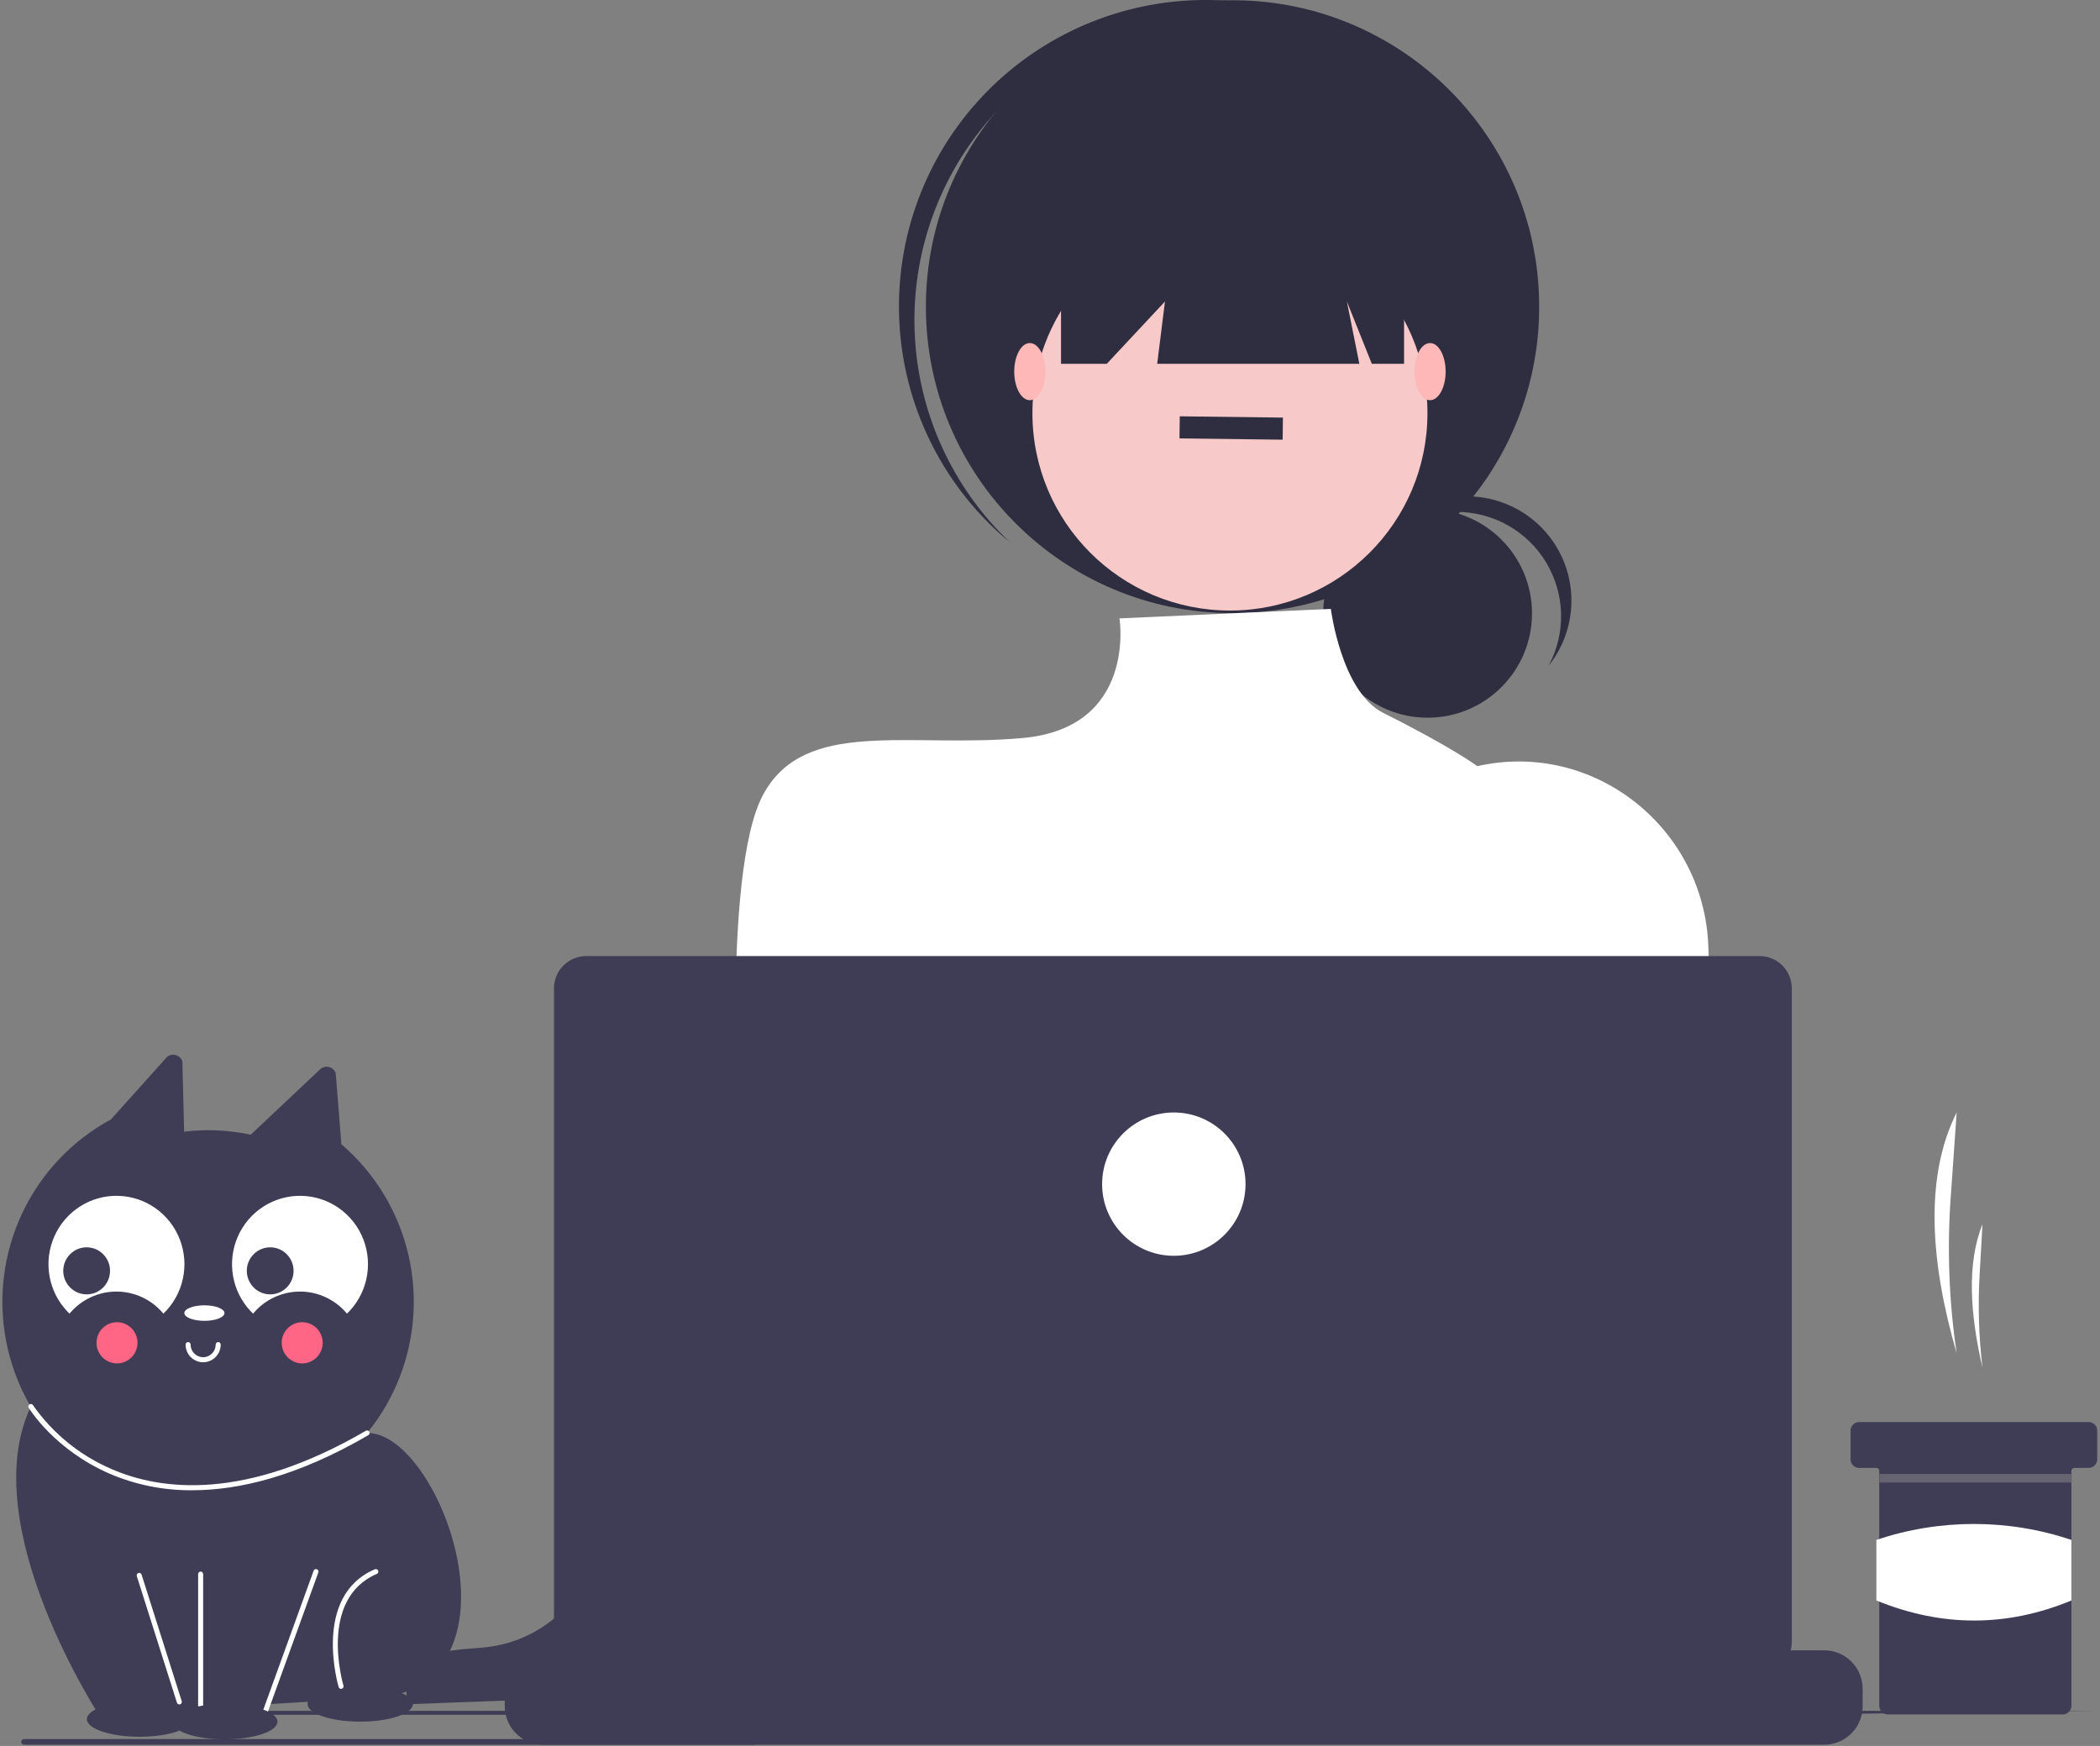 <svg width="190" height="158" viewBox="0 0 190 158" fill="none" xmlns="http://www.w3.org/2000/svg">
<rect x="0" y="0" width="190" height="158" fill="#808080" stroke="none"/>
<path d="M177.032 122.463C176.342 117.817 176.16 113.111 176.488 108.426L177.032 100.673C174.037 106.631 174.714 114.471 177.032 122.463V122.463Z" fill="white"/>
<path d="M179.368 123.76C179.035 120.988 178.948 118.192 179.106 115.405L179.368 110.79C177.926 114.336 178.252 119.003 179.368 123.76Z" fill="white"/>
<path d="M189.749 129.467V132.061C189.748 132.267 189.666 132.464 189.52 132.61C189.374 132.756 189.177 132.838 188.971 132.839H187.673C187.639 132.839 187.605 132.846 187.574 132.859C187.542 132.872 187.514 132.891 187.489 132.915C187.465 132.939 187.446 132.968 187.433 132.999C187.42 133.031 187.414 133.064 187.414 133.098V154.369C187.413 154.575 187.33 154.772 187.185 154.918C187.039 155.064 186.841 155.146 186.635 155.147H170.805C170.599 155.147 170.401 155.065 170.255 154.919C170.109 154.773 170.027 154.575 170.026 154.369V133.098C170.026 133.03 169.999 132.964 169.95 132.915C169.902 132.867 169.836 132.839 169.767 132.839H168.21C168.003 132.839 167.805 132.757 167.659 132.611C167.514 132.465 167.431 132.267 167.431 132.061V129.467C167.431 129.365 167.451 129.263 167.49 129.169C167.529 129.074 167.587 128.989 167.659 128.916C167.731 128.844 167.817 128.787 167.912 128.748C168.006 128.709 168.108 128.689 168.21 128.689H188.971C189.177 128.689 189.375 128.772 189.521 128.917C189.667 129.063 189.749 129.261 189.749 129.467V129.467Z" fill="#3F3D56"/>
<path d="M187.437 133.384H170.05V134.162H187.437V133.384Z" fill="#666470"/>
<path d="M187.414 144.835C181.595 147.242 175.714 147.268 169.767 144.835V139.353C175.492 137.431 181.689 137.431 187.414 139.353V144.835Z" fill="white"/>
<path d="M129.165 64.948C134.381 64.948 138.61 60.721 138.61 55.507C138.61 50.293 134.381 46.066 129.165 46.066C123.949 46.066 119.72 50.293 119.72 55.507C119.72 60.721 123.949 64.948 129.165 64.948Z" fill="#2F2E41"/>
<path d="M131.796 46.326C133.431 46.326 135.038 46.751 136.459 47.557C137.881 48.364 139.068 49.525 139.906 50.928C140.744 52.331 141.203 53.928 141.239 55.561C141.275 57.194 140.886 58.809 140.111 60.248C140.93 59.224 141.526 58.04 141.862 56.773C142.198 55.506 142.267 54.182 142.063 52.887C141.859 51.592 141.387 50.354 140.678 49.251C139.969 48.148 139.038 47.205 137.944 46.482C136.85 45.759 135.617 45.271 134.324 45.051C133.031 44.83 131.707 44.881 130.435 45.2C129.162 45.52 127.971 46.1 126.936 46.905C125.901 47.711 125.045 48.722 124.422 49.876C125.305 48.768 126.427 47.874 127.704 47.259C128.98 46.644 130.379 46.325 131.796 46.326V46.326Z" fill="#2F2E41"/>
<path d="M111.515 55.487C126.839 55.487 139.26 43.071 139.26 27.755C139.26 12.438 126.839 0.022 111.515 0.022C96.192 0.022 83.77 12.438 83.77 27.755C83.77 43.071 96.192 55.487 111.515 55.487Z" fill="#2F2E41"/>
<path d="M89.74 10.548C94.521 5.173 101.203 1.866 108.377 1.324C115.552 0.781 122.656 3.046 128.191 7.64C127.964 7.424 127.74 7.207 127.504 6.997C122.004 2.114 114.789 -0.386 107.445 0.047C100.102 0.48 93.231 3.811 88.343 9.306C83.455 14.802 80.951 22.013 81.381 29.353C81.811 36.694 85.14 43.563 90.636 48.451C90.872 48.66 91.114 48.858 91.355 49.058C86.142 44.101 83.06 37.314 82.758 30.129C82.457 22.944 84.96 15.923 89.74 10.548Z" fill="#2F2E41"/>
<path d="M111.28 55.252C121.149 55.252 129.15 47.255 129.15 37.39C129.15 27.526 121.149 19.529 111.28 19.529C101.411 19.529 93.41 27.526 93.41 37.39C93.41 47.255 101.411 55.252 111.28 55.252Z" fill="#F7C9C9"/>
<path d="M120.409 55.101L101.286 55.96C101.286 55.96 102.882 65.846 92.536 66.786C82.191 67.726 72.785 64.905 69.023 71.956C65.261 79.007 66.883 104.112 66.883 104.112C66.883 104.112 73.937 129.495 79.58 133.255C85.223 137.016 134.6 131.845 134.6 131.845L155.264 105.764L154.564 85.651C154.199 75.148 144.605 67.262 134.272 69.206C134.069 69.244 133.865 69.285 133.659 69.329C133.659 69.329 131.389 67.633 125.161 64.52C121.352 62.617 120.409 55.101 120.409 55.101Z" fill="white"/>
<path d="M90.16 121.739C91.459 121.739 92.512 120.687 92.512 119.389C92.512 118.091 91.459 117.039 90.16 117.039C88.862 117.039 87.809 118.091 87.809 119.389C87.809 120.687 88.862 121.739 90.16 121.739Z" fill="#6C63FF"/>
<path d="M137.186 124.089C138.485 124.089 139.537 123.037 139.537 121.739C139.537 120.441 138.485 119.389 137.186 119.389C135.888 119.389 134.835 120.441 134.835 121.739C134.835 123.037 135.888 124.089 137.186 124.089Z" fill="#6C63FF"/>
<path d="M95.997 15.063V32.925H100.135L105.402 27.284L104.697 32.925H122.989L121.861 27.284L124.118 32.925H127.034V15.063H95.997Z" fill="#2F2E41"/>
<path d="M93.175 36.215C93.954 36.215 94.586 35.058 94.586 33.63C94.586 32.202 93.954 31.045 93.175 31.045C92.396 31.045 91.764 32.202 91.764 33.63C91.764 35.058 92.396 36.215 93.175 36.215Z" fill="#FFB8B8"/>
<path d="M129.385 36.215C130.164 36.215 130.796 35.058 130.796 33.63C130.796 32.202 130.164 31.045 129.385 31.045C128.606 31.045 127.974 32.202 127.974 33.63C127.974 35.058 128.606 36.215 129.385 36.215Z" fill="#FFB8B8"/>
<path d="M168.525 152.829V154.403C168.526 154.836 168.446 155.264 168.289 155.667C168.219 155.846 168.135 156.02 168.037 156.185C167.728 156.704 167.289 157.134 166.764 157.432C166.238 157.731 165.644 157.887 165.04 157.887H49.155C48.55 157.887 47.956 157.731 47.431 157.432C46.906 157.134 46.467 156.704 46.157 156.185C46.06 156.02 45.975 155.846 45.906 155.667C45.749 155.264 45.669 154.836 45.67 154.403V152.829C45.669 152.372 45.759 151.919 45.934 151.496C46.109 151.073 46.366 150.689 46.689 150.366C47.013 150.042 47.397 149.786 47.82 149.611C48.242 149.436 48.695 149.345 49.153 149.345H55.835V148.611C55.835 148.592 55.838 148.573 55.846 148.556C55.853 148.538 55.864 148.522 55.877 148.508C55.89 148.495 55.906 148.484 55.924 148.477C55.942 148.47 55.961 148.466 55.98 148.466H59.465C59.504 148.466 59.541 148.481 59.568 148.508C59.595 148.535 59.611 148.572 59.611 148.611V149.345H61.788V148.611C61.788 148.592 61.792 148.573 61.799 148.556C61.806 148.538 61.817 148.522 61.83 148.508C61.844 148.495 61.86 148.484 61.877 148.477C61.895 148.47 61.914 148.466 61.933 148.466H65.418C65.457 148.466 65.494 148.481 65.521 148.508C65.548 148.535 65.564 148.572 65.564 148.611V149.345H67.744V148.611C67.744 148.592 67.747 148.573 67.755 148.556C67.762 148.538 67.773 148.522 67.786 148.508C67.799 148.495 67.815 148.484 67.833 148.477C67.851 148.47 67.87 148.466 67.888 148.466H71.374C71.413 148.466 71.45 148.481 71.477 148.508C71.504 148.535 71.519 148.572 71.52 148.611V149.345H73.697V148.611C73.697 148.592 73.701 148.573 73.708 148.556C73.715 148.538 73.726 148.522 73.739 148.508C73.753 148.495 73.769 148.484 73.786 148.477C73.804 148.47 73.823 148.466 73.842 148.466H77.328C77.366 148.466 77.403 148.481 77.43 148.508C77.457 148.535 77.473 148.572 77.473 148.611V149.345H79.65V148.611C79.65 148.592 79.654 148.573 79.661 148.556C79.668 148.538 79.679 148.522 79.692 148.508C79.706 148.495 79.722 148.484 79.74 148.477C79.757 148.47 79.776 148.466 79.795 148.466H83.281C83.319 148.466 83.356 148.481 83.383 148.508C83.411 148.535 83.426 148.572 83.426 148.611V149.345H85.606V148.611C85.606 148.592 85.61 148.573 85.617 148.556C85.624 148.538 85.635 148.522 85.648 148.508C85.662 148.495 85.678 148.484 85.695 148.477C85.713 148.47 85.732 148.466 85.751 148.466H89.237C89.275 148.466 89.312 148.481 89.339 148.508C89.366 148.535 89.382 148.572 89.382 148.611V149.345H91.559V148.611C91.559 148.592 91.563 148.573 91.57 148.556C91.577 148.538 91.588 148.522 91.602 148.508C91.615 148.495 91.631 148.484 91.648 148.477C91.666 148.47 91.685 148.466 91.704 148.466H119.005C119.024 148.466 119.043 148.47 119.061 148.477C119.078 148.484 119.094 148.495 119.108 148.508C119.121 148.522 119.132 148.538 119.139 148.555C119.147 148.573 119.15 148.592 119.15 148.611V149.345H121.33V148.611C121.33 148.592 121.334 148.573 121.341 148.556C121.349 148.538 121.359 148.522 121.373 148.509C121.386 148.495 121.402 148.484 121.42 148.477C121.437 148.47 121.456 148.466 121.475 148.466H124.961C124.999 148.466 125.036 148.482 125.063 148.509C125.091 148.536 125.106 148.573 125.106 148.611V149.345H127.284V148.611C127.284 148.592 127.287 148.573 127.295 148.556C127.302 148.538 127.312 148.522 127.326 148.509C127.339 148.495 127.355 148.484 127.373 148.477C127.391 148.47 127.409 148.466 127.428 148.466H130.914C130.933 148.466 130.952 148.47 130.97 148.477C130.987 148.484 131.003 148.495 131.017 148.508C131.03 148.522 131.041 148.538 131.048 148.555C131.056 148.573 131.059 148.592 131.06 148.611V149.345H133.237V148.611C133.237 148.592 133.241 148.573 133.248 148.556C133.255 148.538 133.266 148.522 133.279 148.509C133.293 148.495 133.309 148.484 133.326 148.477C133.344 148.47 133.363 148.466 133.382 148.466H136.867C136.886 148.466 136.905 148.47 136.923 148.477C136.941 148.484 136.957 148.495 136.97 148.508C136.984 148.522 136.994 148.538 137.002 148.555C137.009 148.573 137.013 148.592 137.013 148.611V149.345H139.193V148.611C139.193 148.592 139.196 148.573 139.204 148.556C139.211 148.538 139.222 148.522 139.235 148.509C139.248 148.495 139.264 148.484 139.282 148.477C139.3 148.47 139.318 148.466 139.337 148.466H142.823C142.861 148.466 142.898 148.482 142.925 148.509C142.951 148.536 142.966 148.573 142.966 148.611V149.345H145.146V148.611C145.146 148.592 145.15 148.573 145.157 148.556C145.164 148.538 145.175 148.522 145.188 148.509C145.202 148.495 145.218 148.484 145.235 148.477C145.253 148.47 145.272 148.466 145.291 148.466H148.776C148.795 148.466 148.814 148.47 148.832 148.477C148.85 148.484 148.866 148.495 148.879 148.508C148.893 148.522 148.903 148.538 148.911 148.555C148.918 148.573 148.922 148.592 148.922 148.611V149.345H151.099V148.611C151.099 148.592 151.103 148.573 151.11 148.556C151.117 148.538 151.128 148.522 151.141 148.509C151.155 148.495 151.171 148.484 151.188 148.477C151.206 148.47 151.225 148.466 151.244 148.466H154.73C154.749 148.466 154.768 148.47 154.785 148.477C154.803 148.484 154.819 148.495 154.832 148.508C154.846 148.522 154.857 148.538 154.864 148.555C154.871 148.573 154.875 148.592 154.875 148.611V149.345H165.04C165.964 149.345 166.851 149.712 167.504 150.365C168.158 151.018 168.525 151.903 168.525 152.827L168.525 152.829Z" fill="#3F3D56"/>
<path d="M159.593 155.183H13.691V154.82H189.749L159.593 155.183Z" fill="#3F3D56"/>
<path d="M159.194 86.518H53.042C52.658 86.518 52.278 86.594 51.924 86.74C51.569 86.887 51.247 87.102 50.976 87.373C50.705 87.645 50.489 87.967 50.343 88.321C50.196 88.675 50.12 89.055 50.12 89.439V148.558C50.12 149.333 50.428 150.075 50.976 150.623C51.524 151.171 52.267 151.478 53.042 151.478H159.194C159.969 151.478 160.712 151.171 161.26 150.623C161.808 150.075 162.116 149.333 162.116 148.558V89.439C162.116 88.664 161.808 87.921 161.26 87.373C160.712 86.826 159.969 86.518 159.194 86.518Z" fill="#3F3D56"/>
<path d="M106.203 113.643C109.786 113.643 112.691 110.74 112.691 107.158C112.691 103.577 109.786 100.673 106.203 100.673C102.62 100.673 99.715 103.577 99.715 107.158C99.715 110.74 102.62 113.643 106.203 113.643Z" fill="white"/>
<mask id="path-21-inside-1_3989_58" fill="white">
<rect x="95.997" y="34.838" width="12.438" height="8.165" rx="1"/>
</mask>
<rect x="95.997" y="34.838" width="12.438" height="8.165" rx="1" stroke="#2F2E41" stroke-width="4" mask="url(#path-21-inside-1_3989_58)"/>
<mask id="path-22-inside-2_3989_58" fill="white">
<rect x="114.016" y="34.838" width="12.438" height="8.165" rx="1"/>
</mask>
<rect x="114.016" y="34.838" width="12.438" height="8.165" rx="1" stroke="#2F2E41" stroke-width="4" mask="url(#path-22-inside-2_3989_58)"/>
<path d="M106.728 38.674L116.061 38.79" stroke="#2F2E41" stroke-width="2"/>
<path d="M68.228 157.887H2.169C2.102 157.887 2.038 157.86 1.99 157.813C1.943 157.765 1.916 157.7 1.916 157.633C1.916 157.565 1.943 157.5 1.99 157.452C2.038 157.405 2.102 157.378 2.169 157.378H68.228C68.295 157.378 68.359 157.405 68.407 157.452C68.454 157.5 68.481 157.565 68.481 157.633C68.481 157.7 68.454 157.765 68.407 157.813C68.359 157.86 68.295 157.887 68.228 157.887Z" fill="#3F3D56"/>
<path d="M30.888 103.55L30.374 97.111C30.325 96.974 30.243 96.851 30.135 96.754C30.027 96.656 29.896 96.588 29.755 96.555C29.613 96.521 29.466 96.524 29.326 96.563C29.187 96.602 29.059 96.675 28.954 96.776L22.686 102.684C20.706 102.262 18.67 102.169 16.66 102.411L16.502 96.064C16.459 95.923 16.382 95.796 16.277 95.693C16.173 95.59 16.044 95.516 15.903 95.476C15.762 95.437 15.613 95.434 15.471 95.469C15.329 95.503 15.197 95.572 15.089 95.671L10.031 101.309C6.526 103.2 3.715 106.171 2.011 109.786C0.307 113.402 -0.201 117.471 0.561 121.398C1.324 125.325 3.317 128.903 6.249 131.607C9.18 134.311 12.896 135.999 16.851 136.424C20.806 136.849 24.792 135.988 28.225 133.967C31.658 131.947 34.358 128.873 35.928 125.197C37.497 121.521 37.855 117.435 36.948 113.539C36.041 109.644 33.917 106.143 30.888 103.55H30.888Z" fill="#3F3D56"/>
<path d="M33.212 129.677C40.057 129.568 48.67 153.735 32.447 153.86C24.052 153.925 9.191 155.572 9.191 155.572C9.191 155.572 -2.362 138.131 2.791 127.281L33.212 129.677Z" fill="#3F3D56"/>
<path d="M18.153 142.449V154.97H23.972L28.59 142.22" fill="#3F3D56"/>
<path d="M23.972 155.198H18.153C18.093 155.198 18.035 155.174 17.992 155.131C17.95 155.088 17.926 155.03 17.926 154.97V142.448C17.926 142.388 17.95 142.33 17.992 142.287C18.035 142.244 18.093 142.22 18.153 142.22C18.213 142.22 18.271 142.244 18.313 142.287C18.356 142.33 18.38 142.388 18.38 142.448V154.742H23.814L28.376 142.142C28.397 142.085 28.439 142.039 28.494 142.013C28.548 141.988 28.611 141.985 28.667 142.006C28.724 142.026 28.77 142.069 28.795 142.124C28.821 142.179 28.823 142.241 28.803 142.298L24.186 155.048C24.17 155.092 24.141 155.13 24.102 155.157C24.064 155.184 24.019 155.198 23.972 155.198V155.198Z" fill="white"/>
<path d="M32.592 155.8C35.223 155.8 37.357 155.085 37.357 154.202C37.357 153.32 35.223 152.605 32.592 152.605C29.96 152.605 27.827 153.32 27.827 154.202C27.827 155.085 29.96 155.8 32.592 155.8Z" fill="#3F3D56"/>
<path d="M30.858 152.833C30.81 152.833 30.763 152.817 30.724 152.788C30.685 152.759 30.656 152.719 30.642 152.672C30.617 152.59 28.206 144.459 33.916 142.01C33.944 141.998 33.973 141.992 34.003 141.992C34.033 141.991 34.063 141.997 34.09 142.008C34.118 142.019 34.144 142.036 34.165 142.057C34.186 142.078 34.203 142.103 34.215 142.13C34.227 142.158 34.233 142.188 34.233 142.218C34.233 142.248 34.228 142.278 34.217 142.305C34.205 142.333 34.189 142.359 34.168 142.38C34.147 142.401 34.122 142.419 34.094 142.43C28.756 144.72 31.052 152.46 31.075 152.538C31.093 152.596 31.087 152.658 31.059 152.712C31.031 152.765 30.983 152.805 30.925 152.823C30.904 152.83 30.881 152.833 30.858 152.833V152.833Z" fill="white"/>
<path d="M38.941 150.747C38.909 150.701 38.886 150.652 38.858 150.605C38.61 150.614 38.362 150.624 38.114 150.633L38.941 150.747Z" fill="#3F3D56"/>
<path d="M63.665 143.512C61.807 140.526 57.262 139.696 54.479 141.835C53.224 142.801 52.377 144.197 51.305 145.364C49.5 147.316 47.093 148.597 44.474 149.001C42.651 149.276 40.722 149.126 39.038 149.881C37.406 150.614 36.174 152.704 37.062 154.217C43.33 153.985 49.597 153.752 55.865 153.52C57.668 153.453 59.535 153.37 61.147 152.556C64.277 150.974 65.523 146.499 63.665 143.512Z" fill="#3F3D56"/>
<path d="M17.396 134.86C14.821 134.884 12.27 134.372 9.902 133.356C4.958 131.197 2.691 127.554 2.597 127.4C2.566 127.348 2.557 127.287 2.571 127.228C2.585 127.17 2.622 127.119 2.673 127.088C2.724 127.056 2.785 127.046 2.843 127.06C2.902 127.073 2.952 127.11 2.984 127.161C4.775 129.72 7.242 131.724 10.105 132.947C14.558 134.884 22.161 135.854 33.098 129.48C33.123 129.464 33.152 129.455 33.181 129.451C33.211 129.447 33.241 129.448 33.27 129.456C33.299 129.464 33.326 129.477 33.35 129.495C33.373 129.514 33.393 129.536 33.408 129.562C33.423 129.588 33.433 129.617 33.437 129.647C33.441 129.677 33.439 129.707 33.431 129.736C33.423 129.765 33.41 129.792 33.392 129.816C33.374 129.84 33.351 129.86 33.325 129.875C26.905 133.617 21.605 134.86 17.396 134.86Z" fill="white"/>
<path d="M18.38 123.277C17.959 123.277 17.555 123.108 17.257 122.809C16.959 122.509 16.792 122.103 16.792 121.679C16.792 121.619 16.816 121.561 16.858 121.518C16.901 121.475 16.958 121.451 17.018 121.451C17.079 121.451 17.136 121.475 17.179 121.518C17.221 121.561 17.245 121.619 17.245 121.679C17.245 121.982 17.365 122.272 17.578 122.486C17.79 122.7 18.079 122.821 18.38 122.821C18.681 122.821 18.969 122.7 19.182 122.486C19.395 122.272 19.514 121.982 19.514 121.679C19.514 121.619 19.538 121.561 19.581 121.518C19.623 121.475 19.681 121.451 19.741 121.451C19.801 121.451 19.859 121.475 19.901 121.518C19.944 121.561 19.968 121.619 19.968 121.679C19.968 122.103 19.8 122.509 19.502 122.809C19.204 123.108 18.801 123.277 18.38 123.277Z" fill="white"/>
<path d="M16.224 154.241C16.176 154.241 16.129 154.226 16.09 154.197C16.052 154.169 16.023 154.128 16.008 154.082L12.378 142.632C12.369 142.603 12.365 142.573 12.368 142.543C12.37 142.513 12.379 142.484 12.392 142.458C12.406 142.431 12.425 142.407 12.447 142.388C12.47 142.368 12.496 142.354 12.525 142.345C12.553 142.335 12.583 142.332 12.613 142.335C12.643 142.337 12.672 142.346 12.698 142.359C12.725 142.373 12.748 142.392 12.768 142.415C12.787 142.438 12.801 142.465 12.81 142.493L16.44 153.944C16.451 153.978 16.454 154.014 16.448 154.05C16.442 154.085 16.428 154.119 16.407 154.148C16.386 154.177 16.359 154.2 16.327 154.216C16.295 154.233 16.26 154.241 16.224 154.241V154.241Z" fill="white"/>
<path d="M20.34 157.398C22.971 157.398 25.105 156.682 25.105 155.8C25.105 154.918 22.971 154.202 20.34 154.202C17.709 154.202 15.575 154.918 15.575 155.8C15.575 156.682 17.709 157.398 20.34 157.398Z" fill="#3F3D56"/>
<path d="M12.626 157.169C15.257 157.169 17.391 156.454 17.391 155.572C17.391 154.689 15.257 153.974 12.626 153.974C9.995 153.974 7.861 154.689 7.861 155.572C7.861 156.454 9.995 157.169 12.626 157.169Z" fill="#3F3D56"/>
<path d="M18.493 119.529C19.496 119.529 20.308 119.214 20.308 118.827C20.308 118.439 19.496 118.124 18.493 118.124C17.491 118.124 16.678 118.439 16.678 118.827C16.678 119.214 17.491 119.529 18.493 119.529Z" fill="white"/>
<path d="M6.289 118.878C6.808 118.252 7.458 117.749 8.191 117.404C8.925 117.059 9.726 116.88 10.536 116.88C11.346 116.88 12.146 117.059 12.88 117.404C13.614 117.749 14.264 118.252 14.783 118.878C15.663 118.033 16.274 116.944 16.539 115.75C16.804 114.556 16.711 113.309 16.272 112.168C15.832 111.027 15.067 110.042 14.071 109.339C13.075 108.635 11.895 108.245 10.679 108.217C9.462 108.188 8.265 108.523 7.238 109.179C6.211 109.835 5.401 110.783 4.909 111.903C4.418 113.022 4.267 114.263 4.477 115.468C4.686 116.674 5.247 117.79 6.087 118.675C6.152 118.744 6.22 118.812 6.289 118.878Z" fill="white"/>
<path d="M22.896 118.878C23.416 118.252 24.065 117.749 24.799 117.404C25.533 117.059 26.333 116.88 27.144 116.88C27.954 116.88 28.754 117.059 29.488 117.404C30.222 117.749 30.872 118.252 31.391 118.878C32.271 118.033 32.882 116.944 33.147 115.75C33.412 114.556 33.319 113.309 32.879 112.168C32.44 111.027 31.674 110.042 30.679 109.339C29.683 108.635 28.503 108.245 27.286 108.217C26.07 108.188 24.873 108.523 23.846 109.179C22.819 109.835 22.008 110.783 21.517 111.903C21.025 113.022 20.875 114.263 21.084 115.468C21.294 116.674 21.854 117.79 22.694 118.675C22.76 118.744 22.827 118.812 22.896 118.878Z" fill="white"/>
<path d="M7.839 117.133C9.008 117.133 9.955 116.18 9.955 115.004C9.955 113.829 9.008 112.876 7.839 112.876C6.671 112.876 5.723 113.829 5.723 115.004C5.723 116.18 6.671 117.133 7.839 117.133Z" fill="#3F3D56"/>
<path d="M24.446 117.133C25.615 117.133 26.562 116.18 26.562 115.004C26.562 113.829 25.615 112.876 24.446 112.876C23.278 112.876 22.33 113.829 22.33 115.004C22.33 116.18 23.278 117.133 24.446 117.133Z" fill="#3F3D56"/>
<path d="M27.342 123.382C28.366 123.382 29.196 122.547 29.196 121.517C29.196 120.487 28.366 119.652 27.342 119.652C26.318 119.652 25.488 120.487 25.488 121.517C25.488 122.547 26.318 123.382 27.342 123.382Z" fill="#FF6584"/>
<path d="M10.586 123.382C11.61 123.382 12.441 122.547 12.441 121.517C12.441 120.487 11.61 119.652 10.586 119.652C9.562 119.652 8.732 120.487 8.732 121.517C8.732 122.547 9.562 123.382 10.586 123.382Z" fill="#FF6584"/>
</svg>
